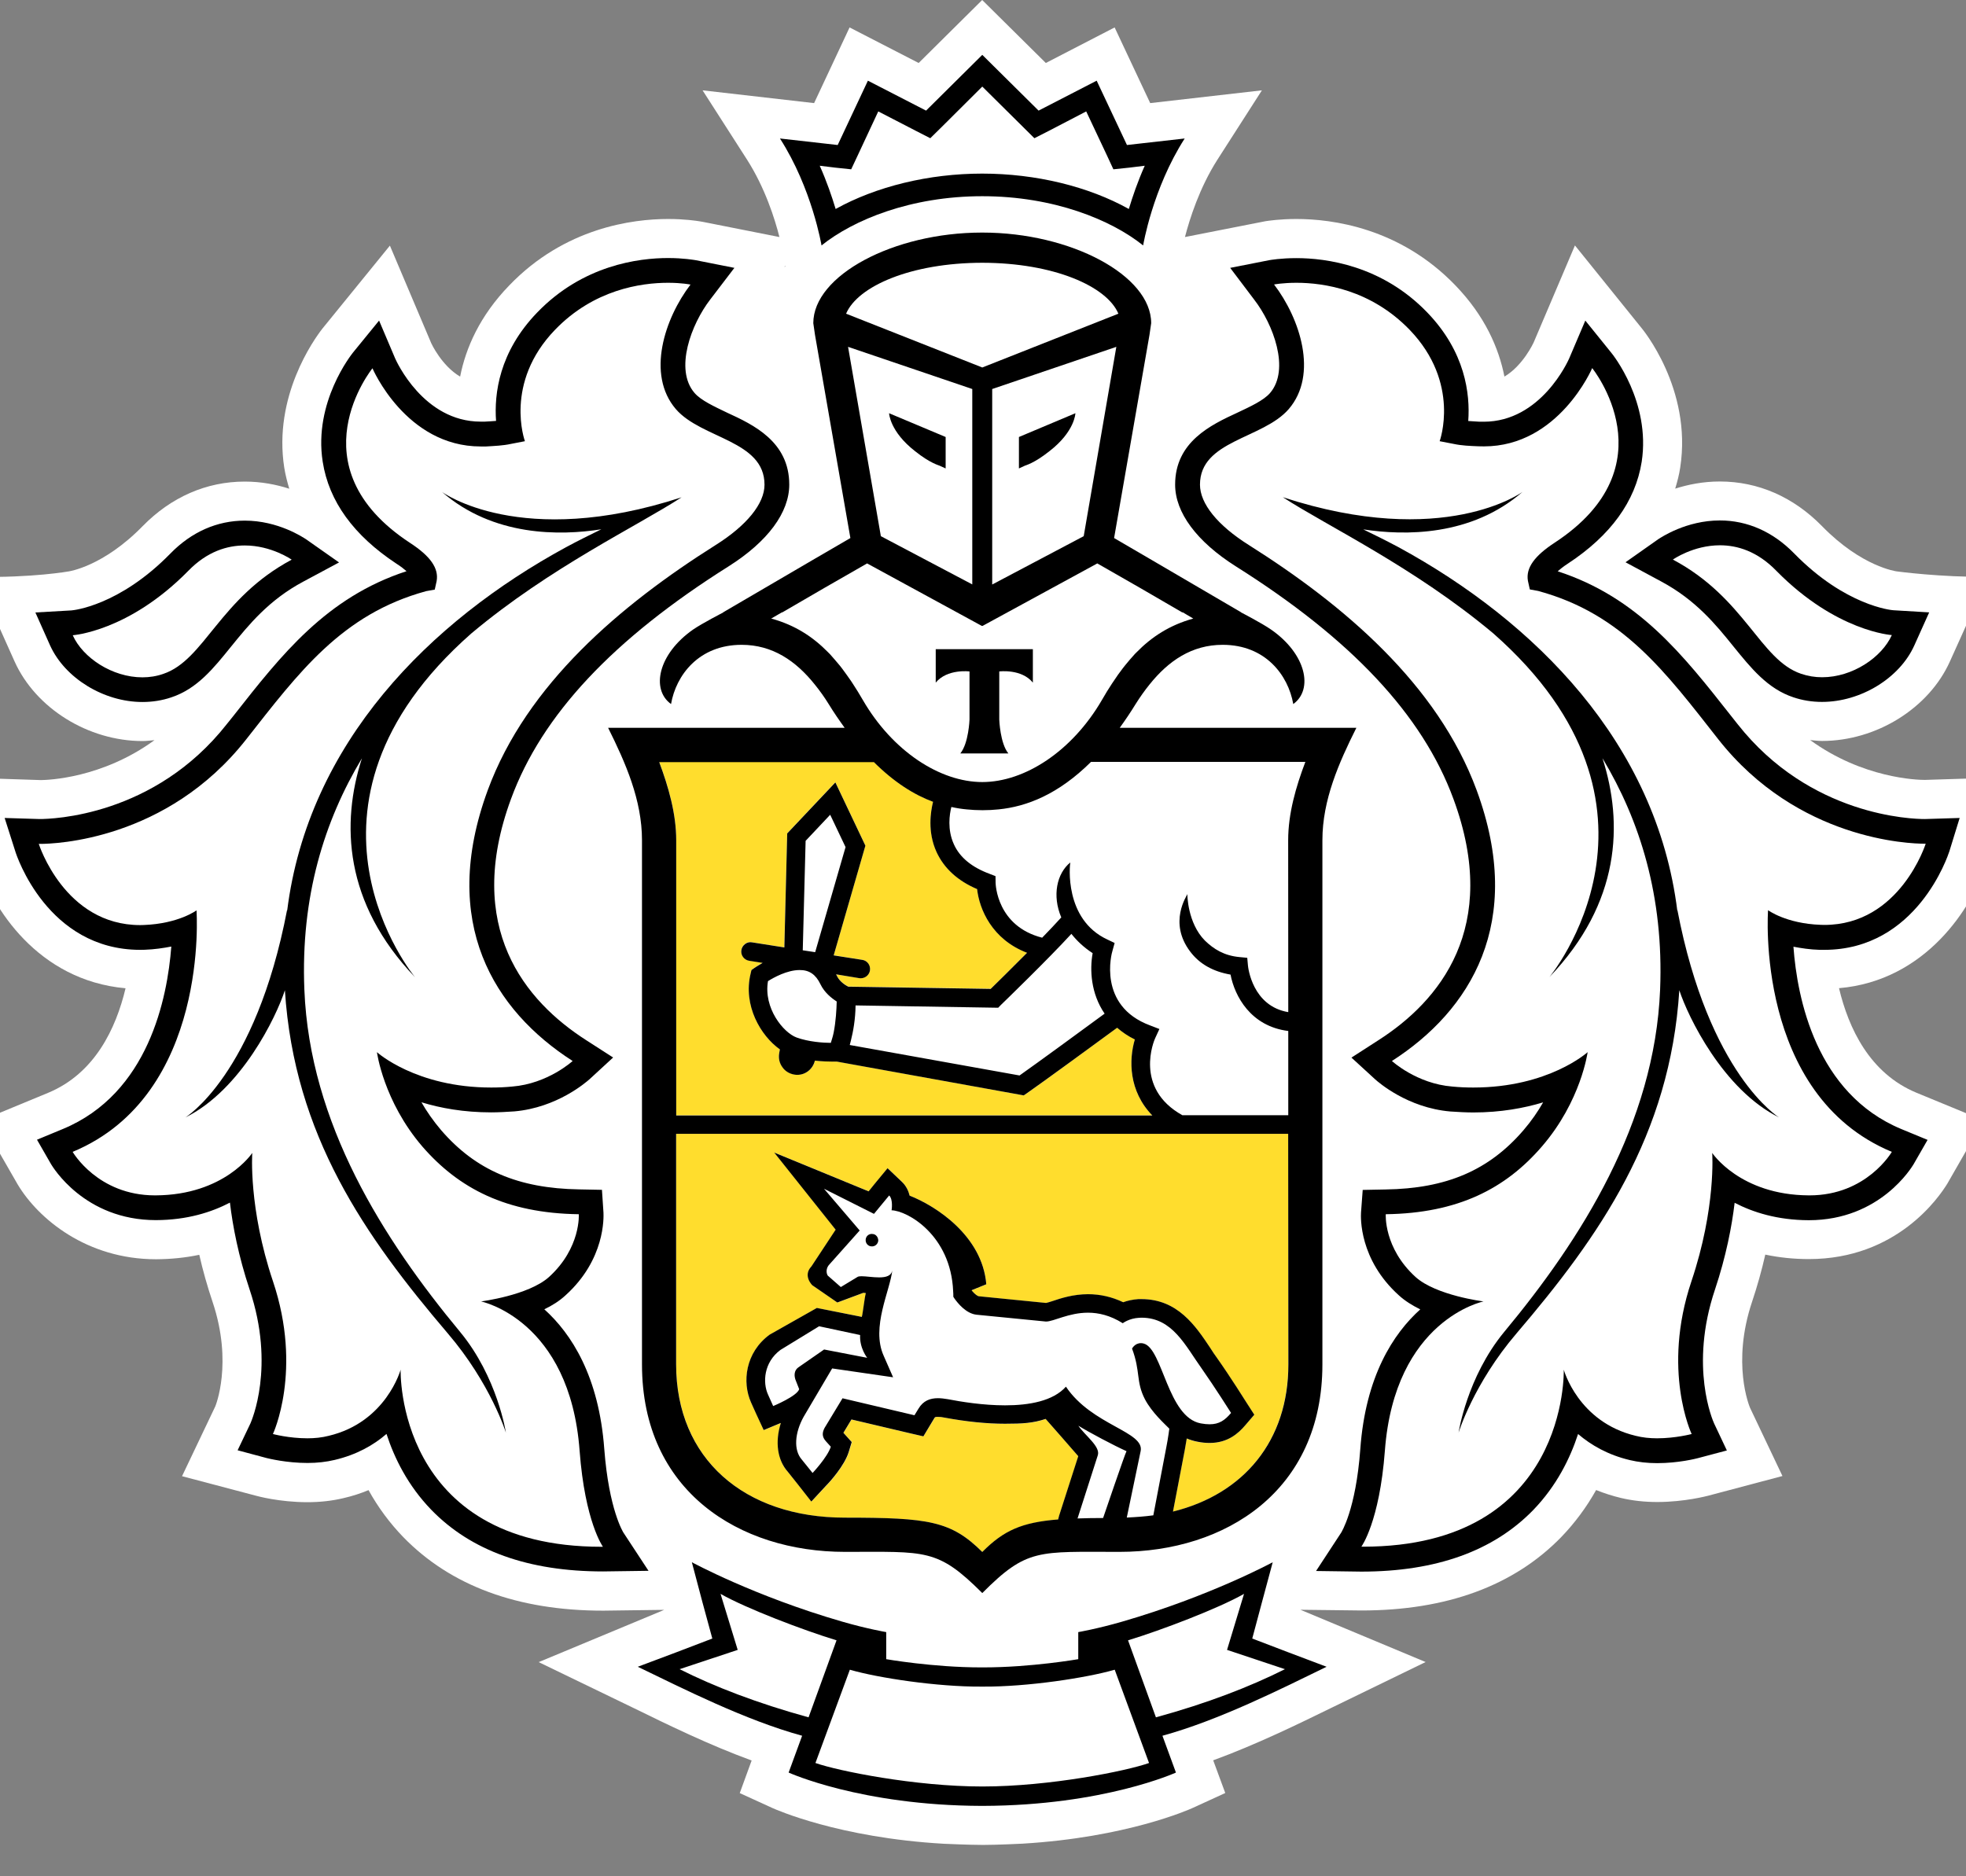 <svg width="22" height="21" viewBox="0 0 22 21" fill="none" xmlns="http://www.w3.org/2000/svg">
<rect x="0" y="0" width="22" height="21" fill="#808080" stroke="none"/>
<g id="d6400f9d-63bb-4076-b887-7aa967baf8a9 1">
<path id="Vector" d="M22.23 9.659L22.53 8.698L21.539 8.729C21.455 8.729 20.846 8.712 20.256 8.283C20.3 8.287 20.344 8.293 20.389 8.293C20.997 8.293 21.585 7.927 21.82 7.403L22.247 6.456C21.712 6.462 21.224 6.395 21.224 6.395C21.219 6.394 20.834 6.345 20.389 5.889C20.069 5.562 19.674 5.389 19.245 5.389C19.058 5.389 18.891 5.423 18.746 5.469C18.769 5.392 18.79 5.314 18.802 5.233C18.939 4.347 18.369 3.671 18.369 3.671L17.624 2.747L17.162 3.833C17.16 3.837 17.044 4.091 16.835 4.215C16.772 3.896 16.617 3.537 16.286 3.194C15.663 2.547 14.904 2.451 14.507 2.451C14.323 2.451 14.192 2.471 14.16 2.476L13.26 2.653C13.312 2.452 13.422 2.102 13.624 1.786L14.121 1.011L12.871 1.154L12.473 0.307L11.703 0.705L10.991 0L10.28 0.705L9.507 0.307L9.11 1.154L7.862 1.011L8.359 1.786C8.561 2.102 8.671 2.451 8.722 2.653L7.864 2.483L7.835 2.478C7.792 2.471 7.661 2.451 7.476 2.451C7.079 2.451 6.32 2.548 5.699 3.194C5.367 3.537 5.212 3.896 5.149 4.215C4.941 4.093 4.826 3.842 4.826 3.842L4.363 2.749L3.606 3.68C3.513 3.8 3.056 4.436 3.181 5.235C3.194 5.315 3.214 5.393 3.237 5.47C3.094 5.424 2.926 5.39 2.739 5.39C2.31 5.39 1.915 5.563 1.595 5.89C1.151 6.344 0.767 6.395 0.771 6.395C0.771 6.395 0.366 6.468 -0.261 6.456L0.163 7.403C0.399 7.928 0.988 8.294 1.595 8.294C1.64 8.294 1.684 8.288 1.729 8.284C1.14 8.713 0.532 8.73 0.458 8.731L-0.552 8.698L-0.246 9.658C-0.093 10.153 0.421 10.973 1.405 11.061C1.298 11.511 1.061 12.014 0.539 12.231L-0.213 12.542L0.198 13.257C0.429 13.643 0.972 14.094 1.746 14.094C1.913 14.093 2.075 14.077 2.23 14.044C2.27 14.22 2.32 14.397 2.379 14.572C2.609 15.258 2.411 15.738 2.408 15.743L2.037 16.522L2.866 16.741C2.876 16.744 3.126 16.813 3.44 16.813C3.582 16.813 3.718 16.798 3.846 16.767C3.942 16.745 4.035 16.715 4.124 16.678C4.231 16.871 4.361 17.047 4.513 17.204C5.044 17.75 5.796 18.027 6.749 18.027H6.753L7.433 18.018L6.028 18.603L7.095 19.119C7.482 19.309 7.943 19.533 8.411 19.704L8.278 20.069L8.646 20.237C8.678 20.251 9.386 20.569 10.562 20.636C10.562 20.636 10.846 20.649 11.002 20.649C11.158 20.649 11.439 20.635 11.439 20.635C12.607 20.566 13.309 20.252 13.342 20.237L13.711 20.068L13.576 19.702C14.058 19.526 14.534 19.293 14.906 19.111L15.953 18.602L14.552 18.017L15.235 18.025C16.189 18.025 16.942 17.748 17.472 17.202C17.623 17.045 17.753 16.87 17.861 16.677C17.95 16.713 18.044 16.743 18.14 16.766C18.267 16.796 18.403 16.811 18.545 16.811C18.854 16.811 19.107 16.742 19.113 16.741L19.946 16.52L19.583 15.756C19.575 15.736 19.376 15.258 19.606 14.57C19.665 14.394 19.714 14.218 19.754 14.042C19.91 14.075 20.073 14.092 20.242 14.092C21.227 14.092 21.699 13.398 21.791 13.248L22.197 12.54L21.445 12.23C20.922 12.013 20.686 11.509 20.579 11.06C21.55 10.977 22.072 10.157 22.23 9.659ZM8.788 2.984L8.778 2.986L8.786 2.975L8.788 2.984Z" fill="white"/>
<path id="Vector_2" d="M10.992 2.941C10.195 2.942 9.599 3.203 9.469 3.51L10.992 4.112L12.515 3.51C12.385 3.203 11.789 2.942 10.992 2.941Z" fill="white"/>
<path id="Vector_3" d="M11.007 18.877H11.005H10.992H10.978H10.977C10.494 18.88 9.83 18.781 9.51 18.688L9.125 19.731C9.379 19.822 10.239 19.995 10.992 19.995C11.745 19.995 12.605 19.821 12.858 19.731L12.474 18.688C12.153 18.782 11.49 18.88 11.007 18.877Z" fill="white"/>
<path id="Vector_4" d="M13.921 17.839C13.635 18.002 12.995 18.246 12.623 18.359L12.935 19.221C13.511 19.064 13.986 18.88 14.379 18.682L13.731 18.466L13.921 17.839Z" fill="white"/>
<path id="Vector_5" d="M8.063 17.839L8.255 18.466L7.605 18.682C7.997 18.88 8.475 19.064 9.048 19.221L9.361 18.359C8.99 18.246 8.35 18.001 8.063 17.839Z" fill="white"/>
<path id="Vector_6" d="M10.992 1.943C11.592 1.943 12.181 2.087 12.633 2.34C12.675 2.2 12.732 2.032 12.811 1.855L12.64 1.876L12.46 1.895L12.384 1.732L12.156 1.247L11.739 1.465L11.576 1.548L11.447 1.42L10.993 0.97L10.541 1.42L10.412 1.548L10.249 1.465L9.83 1.247L9.603 1.732L9.526 1.895L9.346 1.876L9.175 1.855C9.254 2.033 9.311 2.2 9.353 2.34C9.806 2.087 10.393 1.943 10.992 1.943Z" fill="white"/>
<path id="Vector_7" d="M20.154 7.541C20.232 7.568 20.311 7.58 20.39 7.58C20.729 7.58 21.057 7.36 21.17 7.109C21.17 7.109 20.548 7.07 19.878 6.39C19.665 6.169 19.44 6.104 19.246 6.104C18.946 6.104 18.721 6.263 18.721 6.263C19.529 6.693 19.694 7.385 20.154 7.541Z" fill="white"/>
<path id="Vector_8" d="M1.594 7.58C1.672 7.58 1.752 7.568 1.828 7.541C2.29 7.385 2.456 6.693 3.264 6.263C3.264 6.263 3.038 6.104 2.739 6.104C2.545 6.104 2.319 6.169 2.105 6.39C1.437 7.07 0.814 7.109 0.814 7.109C0.926 7.36 1.255 7.58 1.594 7.58Z" fill="white"/>
<path id="Vector_9" d="M20.373 10.353C20.387 10.354 20.399 10.354 20.414 10.354C21.261 10.354 21.549 9.445 21.549 9.445H21.532C21.377 9.445 20.117 9.408 19.227 8.274C18.64 7.529 18.16 6.873 17.211 6.616L17.118 6.599L17.097 6.504C17.072 6.359 17.171 6.223 17.396 6.076C18.705 5.217 17.817 4.122 17.817 4.122C17.817 4.122 17.443 4.998 16.606 4.998C16.586 4.998 16.565 4.997 16.544 4.997C16.449 4.992 16.357 4.989 16.265 4.969L16.11 4.939C16.11 4.939 16.349 4.289 15.774 3.692C15.34 3.242 14.813 3.166 14.508 3.166C14.354 3.166 14.257 3.185 14.257 3.185C14.546 3.564 14.755 4.192 14.421 4.58C14.132 4.913 13.428 4.929 13.428 5.425C13.428 5.636 13.624 5.881 13.976 6.102C15.036 6.77 16.087 7.657 16.524 8.845C17.071 10.328 16.455 11.311 15.576 11.875C15.576 11.875 15.851 12.129 16.251 12.161C16.332 12.169 16.412 12.172 16.486 12.172C17.33 12.172 17.766 11.776 17.766 11.776C17.766 11.776 17.694 12.324 17.255 12.832C16.85 13.302 16.318 13.578 15.507 13.59C15.507 13.59 15.481 13.967 15.84 14.293C16.07 14.499 16.601 14.566 16.601 14.566C16.601 14.566 15.607 14.768 15.497 16.238C15.438 17.035 15.235 17.312 15.235 17.312H15.253C17.559 17.312 17.5 15.33 17.5 15.33C17.5 15.33 17.66 15.917 18.304 16.07C18.381 16.09 18.464 16.098 18.544 16.098C18.751 16.098 18.931 16.05 18.931 16.05C18.931 16.05 18.594 15.338 18.928 14.342C19.205 13.517 19.16 12.904 19.16 12.904C19.16 12.904 19.471 13.375 20.241 13.379H20.249C20.891 13.379 21.17 12.892 21.17 12.892C19.633 12.253 19.785 10.189 19.785 10.189C19.785 10.189 19.984 10.338 20.373 10.353ZM19.911 12.508C19.285 12.199 18.89 11.379 18.794 11.084C18.691 12.71 17.898 13.838 16.971 14.925C16.49 15.488 16.323 16.035 16.323 16.035C16.323 16.035 16.415 15.415 16.831 14.91C17.696 13.869 18.517 12.575 18.578 11.078C18.621 10.033 18.352 9.185 17.933 8.487C18.167 9.215 18.134 10.105 17.339 10.937C17.339 10.937 18.922 9.036 16.709 7.089C15.823 6.347 14.854 5.89 14.355 5.566C16.158 6.155 17.038 5.506 17.038 5.506C16.462 6.006 15.717 5.997 15.255 5.925C15.38 5.987 15.51 6.051 15.651 6.126C17.171 6.953 18.537 8.313 18.77 10.198V10.183C19.124 12.033 19.911 12.508 19.911 12.508Z" fill="white"/>
<path id="Vector_10" d="M5.383 14.566C5.383 14.566 5.914 14.5 6.143 14.293C6.502 13.967 6.477 13.59 6.477 13.59C5.665 13.579 5.134 13.302 4.726 12.833C4.29 12.325 4.218 11.777 4.218 11.777C4.218 11.777 4.654 12.173 5.497 12.173C5.573 12.173 5.651 12.17 5.732 12.162C6.132 12.13 6.408 11.876 6.408 11.876C5.53 11.312 4.913 10.328 5.459 8.845C5.896 7.658 6.947 6.77 8.007 6.102C8.359 5.881 8.555 5.637 8.555 5.425C8.555 4.929 7.851 4.913 7.563 4.58C7.229 4.192 7.439 3.563 7.727 3.185C7.727 3.185 7.631 3.166 7.477 3.166C7.173 3.166 6.645 3.242 6.212 3.692C5.635 4.289 5.874 4.939 5.874 4.939L5.719 4.969C5.627 4.989 5.535 4.992 5.441 4.997C5.419 4.997 5.4 4.998 5.379 4.998C4.541 4.998 4.169 4.123 4.169 4.123C4.169 4.123 3.28 5.218 4.588 6.077C4.814 6.224 4.912 6.36 4.886 6.505L4.865 6.6L4.771 6.616C3.823 6.874 3.342 7.53 2.756 8.275C1.868 9.407 0.609 9.445 0.452 9.445H0.435C0.435 9.445 0.723 10.354 1.57 10.354C1.583 10.354 1.596 10.354 1.61 10.353C2 10.339 2.2 10.189 2.2 10.189C2.2 10.189 2.35 12.252 0.814 12.892C0.814 12.892 1.094 13.379 1.735 13.379H1.743C2.514 13.375 2.824 12.904 2.824 12.904C2.824 12.904 2.779 13.517 3.056 14.342C3.39 15.338 3.055 16.05 3.055 16.05C3.055 16.05 3.234 16.098 3.441 16.098C3.521 16.098 3.603 16.09 3.68 16.07C4.322 15.917 4.484 15.33 4.484 15.33C4.484 15.33 4.425 17.312 6.731 17.312H6.748C6.748 17.312 6.546 17.035 6.487 16.238C6.377 14.768 5.383 14.566 5.383 14.566ZM5.012 14.925C4.086 13.838 3.294 12.71 3.189 11.084C3.094 11.379 2.7 12.199 2.075 12.508C2.075 12.508 2.861 12.033 3.214 10.183V10.198C3.448 8.314 4.813 6.953 6.333 6.126C6.472 6.05 6.604 5.986 6.729 5.925C6.267 5.997 5.522 6.006 4.946 5.506C4.946 5.506 5.826 6.155 7.628 5.566C7.129 5.89 6.161 6.347 5.275 7.089C3.061 9.036 4.644 10.937 4.644 10.937C3.848 10.104 3.816 9.215 4.05 8.487C3.631 9.186 3.363 10.033 3.406 11.078C3.467 12.575 4.288 13.869 5.15 14.91C5.567 15.414 5.662 16.035 5.662 16.035C5.662 16.035 5.492 15.488 5.012 14.925Z" fill="white"/>
<path id="Vector_11" d="M9.287 7.322C9.325 7.363 9.362 7.407 9.397 7.451C9.406 7.461 9.413 7.471 9.422 7.483C9.455 7.527 9.489 7.574 9.521 7.621C9.527 7.631 9.534 7.642 9.542 7.653C9.581 7.712 9.617 7.773 9.653 7.835C9.986 8.41 10.519 8.753 10.991 8.754C11.464 8.753 11.995 8.41 12.329 7.835C12.367 7.771 12.404 7.709 12.443 7.651C12.448 7.642 12.455 7.634 12.46 7.626C12.493 7.576 12.527 7.528 12.563 7.481C12.571 7.471 12.578 7.462 12.585 7.454C12.622 7.408 12.66 7.363 12.699 7.321C12.706 7.314 12.711 7.308 12.717 7.303C12.886 7.129 13.088 6.997 13.353 6.923L13.235 6.855H13.228L12.76 6.583L12.279 6.307L10.994 7.007L10.991 7.005L10.988 7.007L9.703 6.307L9.223 6.582L8.754 6.854H8.749L8.629 6.922C8.894 6.996 9.096 7.127 9.266 7.3C9.274 7.307 9.279 7.315 9.287 7.322ZM10.471 7.266H11.015H11.558V7.639C11.431 7.483 11.182 7.515 11.182 7.515V8.054C11.182 8.054 11.191 8.318 11.284 8.433H11.015H10.746C10.84 8.319 10.848 8.054 10.848 8.054V7.515C10.848 7.515 10.601 7.483 10.471 7.639V7.266Z" fill="white"/>
<path id="Vector_12" d="M10.88 6.541V4.354L9.49 3.882L9.857 6.001L10.88 6.541ZM10.582 4.891V5.242L10.514 5.211C10.511 5.208 10.412 5.186 10.24 5.049C9.955 4.828 9.95 4.624 9.95 4.624L10.582 4.891Z" fill="white"/>
<path id="Vector_13" d="M12.127 6.001L12.493 3.882L11.103 4.354V6.541L12.127 6.001ZM11.402 4.891L12.034 4.625C12.034 4.625 12.029 4.829 11.743 5.05C11.571 5.187 11.472 5.209 11.469 5.212L11.401 5.243V4.891H11.402Z" fill="white"/>
<path id="Vector_14" d="M8.914 11.612C9.05 11.661 9.214 11.672 9.298 11.672C9.301 11.661 9.305 11.648 9.31 11.633C9.317 11.608 9.324 11.583 9.33 11.556C9.353 11.435 9.361 11.297 9.363 11.209C9.306 11.173 9.226 11.11 9.181 11.016C9.129 10.907 9.056 10.857 8.948 10.857C8.808 10.857 8.658 10.941 8.594 10.981C8.543 11.282 8.765 11.557 8.914 11.612Z" fill="white"/>
<path id="Vector_15" d="M11.989 10.451C11.731 10.732 11.226 11.222 11.201 11.247L11.171 11.278L9.574 11.253C9.573 11.411 9.547 11.546 9.522 11.645C9.518 11.661 9.514 11.678 9.509 11.696L11.409 12.037C11.607 11.899 12.151 11.501 12.361 11.345C12.208 11.121 12.193 10.854 12.227 10.666C12.127 10.602 12.05 10.529 11.989 10.451Z" fill="white"/>
<path id="Vector_16" d="M12.206 8.528C11.838 8.894 11.485 9.029 11.169 9.06C11.112 9.066 11.055 9.069 10.996 9.069H10.992H10.988C10.929 9.069 10.871 9.066 10.814 9.06C10.758 9.055 10.7 9.046 10.643 9.033C10.622 9.115 10.596 9.287 10.67 9.45C10.737 9.598 10.872 9.708 11.07 9.78L11.137 9.806L11.137 9.878C11.137 9.9 11.153 10.365 11.66 10.494C11.743 10.408 11.818 10.331 11.873 10.267C11.77 10.023 11.824 9.774 11.974 9.652C11.967 9.678 11.902 10.289 12.39 10.515L12.471 10.554L12.446 10.639C12.439 10.665 12.275 11.256 12.867 11.476L12.972 11.515L12.925 11.617C12.914 11.64 12.682 12.176 13.229 12.48H14.414V11.538C13.993 11.486 13.814 11.147 13.768 10.906C13.572 10.873 13.42 10.788 13.317 10.649C13.068 10.322 13.282 10.022 13.285 10.005C13.284 10.008 13.285 10.328 13.482 10.525C13.579 10.62 13.695 10.694 13.87 10.71L13.957 10.718L13.964 10.806C13.966 10.825 14.014 11.258 14.415 11.326L14.414 9.401C14.414 9.102 14.502 8.802 14.606 8.525H12.206V8.528Z" fill="white"/>
<path id="Vector_17" d="M9.015 9.41L8.983 10.636L9.122 10.657L9.463 9.481L9.29 9.119L9.015 9.41Z" fill="white"/>
<path id="Vector_18" d="M12.766 15.034C12.777 15.034 12.789 15.036 12.8 15.039C13.011 15.099 13.065 15.864 13.436 15.932C13.472 15.94 13.506 15.942 13.536 15.942C13.643 15.942 13.706 15.896 13.775 15.815C13.775 15.815 13.589 15.52 13.449 15.322C13.263 15.063 13.119 14.749 12.774 14.749C12.766 14.749 12.756 14.749 12.747 14.75C12.633 14.756 12.563 14.811 12.563 14.811C12.423 14.723 12.293 14.693 12.175 14.693C11.958 14.693 11.79 14.792 11.706 14.792H11.702L10.93 14.716C10.809 14.705 10.714 14.583 10.68 14.535C10.671 14.522 10.667 14.514 10.667 14.514C10.667 14.494 10.667 14.472 10.665 14.453C10.639 13.821 10.151 13.55 9.977 13.546C9.977 13.546 9.998 13.426 9.95 13.38L9.78 13.586L9.222 13.305L9.62 13.772L9.282 14.151C9.24 14.194 9.245 14.253 9.262 14.277L9.408 14.406L9.593 14.294C9.602 14.287 9.619 14.285 9.639 14.285C9.69 14.285 9.767 14.298 9.836 14.298C9.912 14.298 9.977 14.282 9.985 14.211C9.962 14.445 9.745 14.853 9.887 15.173L9.993 15.414L9.311 15.315L8.991 15.856C8.893 16.036 8.877 16.23 8.972 16.336L9.091 16.486C9.091 16.486 9.259 16.307 9.297 16.191L9.242 16.131C9.197 16.081 9.199 16.036 9.227 15.981L9.427 15.648L10.233 15.839L10.275 15.766C10.329 15.675 10.408 15.648 10.494 15.648C10.53 15.648 10.566 15.652 10.604 15.658C10.753 15.687 10.999 15.727 11.246 15.727C11.516 15.727 11.784 15.679 11.926 15.519C12.218 15.952 12.809 16.021 12.763 16.241L12.607 16.983C12.71 16.979 12.809 16.972 12.903 16.959L13.051 16.186C13.068 16.102 13.083 15.989 13.083 15.989C13.026 15.931 12.888 15.808 12.81 15.66C12.706 15.459 12.763 15.354 12.665 15.093C12.669 15.095 12.698 15.034 12.766 15.034ZM9.753 13.95C9.713 13.949 9.684 13.915 9.686 13.875C9.69 13.837 9.722 13.807 9.76 13.81C9.8 13.812 9.829 13.847 9.827 13.885C9.823 13.923 9.791 13.952 9.753 13.95Z" fill="white"/>
<path id="Vector_19" d="M8.653 15.736C8.653 15.736 8.92 15.627 8.944 15.548L8.909 15.459C8.883 15.401 8.887 15.338 8.935 15.303L9.224 15.103L9.705 15.196C9.705 15.196 9.618 15.087 9.627 14.941L9.168 14.843L8.734 15.108C8.548 15.247 8.535 15.474 8.596 15.609L8.653 15.736Z" fill="white"/>
<path id="Vector_20" d="M12.058 16.994C12.145 16.991 12.24 16.989 12.344 16.989C12.344 16.989 12.592 16.263 12.606 16.24C12.467 16.178 12.178 16.025 12.067 15.955C12.14 16.065 12.319 16.191 12.284 16.288L12.058 16.994Z" fill="white"/>
<path id="Vector_21" d="M14.417 12.69H7.567V15.271C7.567 16.326 8.33 16.987 9.455 16.987C10.395 16.987 10.643 17.023 10.993 17.371C11.234 17.131 11.433 17.041 11.842 17.007L11.852 16.967L12.068 16.299C12.056 16.284 11.703 15.882 11.703 15.882C11.563 15.929 11.445 15.936 11.248 15.936C11.045 15.936 10.816 15.913 10.568 15.866C10.543 15.86 10.52 15.858 10.496 15.858C10.466 15.858 10.463 15.861 10.456 15.876L10.412 15.947L10.334 16.076L10.186 16.043L9.529 15.888L9.439 16.037L9.453 16.052L9.534 16.14L9.498 16.256C9.45 16.406 9.293 16.582 9.245 16.63L9.081 16.806L8.932 16.617L8.819 16.476C8.701 16.344 8.673 16.14 8.74 15.928C8.738 15.93 8.736 15.93 8.733 15.93L8.547 16.007L8.464 15.826L8.405 15.697C8.304 15.47 8.341 15.139 8.613 14.939L9.142 14.64L9.646 14.739C9.658 14.691 9.676 14.518 9.691 14.474C9.681 14.473 9.672 14.47 9.662 14.47L9.372 14.579L9.092 14.385C9.092 14.385 8.983 14.279 9.082 14.174L9.353 13.763L8.667 12.9L9.722 13.334L9.792 13.247L9.934 13.076L10.096 13.23C10.141 13.274 10.167 13.329 10.18 13.383C10.471 13.496 10.992 13.831 11.038 14.375L10.874 14.441V14.445C10.912 14.489 10.943 14.508 10.952 14.509L11.705 14.584C11.724 14.58 11.748 14.572 11.775 14.564C11.868 14.532 12.009 14.486 12.176 14.486C12.311 14.486 12.443 14.517 12.569 14.576C12.615 14.559 12.672 14.546 12.738 14.541L12.774 14.54C13.177 14.54 13.378 14.842 13.538 15.083C13.565 15.124 13.592 15.164 13.619 15.203C13.76 15.402 13.944 15.693 13.952 15.706L14.035 15.835L13.933 15.954C13.854 16.044 13.737 16.151 13.535 16.151C13.493 16.151 13.448 16.146 13.398 16.137C13.355 16.129 13.316 16.116 13.278 16.101C13.272 16.14 13.264 16.188 13.257 16.229L13.125 16.919C13.915 16.724 14.416 16.127 14.416 15.272L14.417 12.69Z" fill="#FFDD2D"/>
<path id="Vector_22" d="M7.567 12.483H12.894C12.628 12.208 12.632 11.859 12.7 11.633C12.622 11.596 12.558 11.551 12.501 11.502C12.293 11.656 11.658 12.12 11.492 12.236L11.457 12.26L9.366 11.881H9.324C9.274 11.881 9.2 11.879 9.12 11.87C9.097 11.964 9.016 12.029 8.923 12.029C8.913 12.029 8.901 12.028 8.889 12.025C8.835 12.016 8.787 11.988 8.756 11.942C8.723 11.898 8.71 11.844 8.719 11.789L8.727 11.743C8.511 11.591 8.313 11.251 8.401 10.893L8.409 10.855L8.439 10.834C8.444 10.83 8.48 10.806 8.534 10.775L8.382 10.751C8.325 10.741 8.287 10.688 8.295 10.632C8.305 10.575 8.358 10.534 8.414 10.546L8.776 10.603L8.809 9.326L9.348 8.755L9.684 9.464L9.329 10.692L9.648 10.742C9.704 10.751 9.743 10.803 9.735 10.861C9.726 10.912 9.683 10.948 9.632 10.948C9.627 10.948 9.621 10.948 9.616 10.947L9.356 10.905C9.359 10.912 9.364 10.917 9.368 10.925C9.395 10.982 9.457 11.024 9.493 11.041L11.087 11.066C11.154 11.001 11.322 10.836 11.494 10.662C11.102 10.514 10.959 10.175 10.935 9.95C10.716 9.856 10.565 9.716 10.481 9.534C10.379 9.308 10.415 9.082 10.442 8.972C10.229 8.895 10.006 8.753 9.778 8.526H7.377C7.48 8.803 7.567 9.103 7.567 9.401V12.483Z" fill="#FFDD2D"/>
<path id="Vector_23" d="M9.761 13.811C9.722 13.807 9.689 13.837 9.687 13.875C9.684 13.915 9.714 13.949 9.753 13.95C9.791 13.953 9.825 13.924 9.828 13.885C9.828 13.847 9.801 13.811 9.761 13.811Z" fill="black"/>
<path id="Vector_24" d="M14.408 18.49L14.013 18.339L14.122 17.931L14.242 17.485C14.242 17.485 13.542 17.865 12.557 18.15C12.277 18.231 12.066 18.267 12.066 18.267V18.57C12.066 18.57 11.539 18.662 11.006 18.662H11H10.993H10.982H10.976C10.443 18.662 9.917 18.57 9.917 18.57V18.267C9.917 18.267 9.704 18.231 9.425 18.15C8.44 17.865 7.742 17.485 7.742 17.485L7.86 17.931L7.971 18.339L7.576 18.49L7.137 18.655C7.641 18.898 8.337 19.252 8.976 19.427L8.825 19.839C8.825 19.839 9.634 20.208 10.982 20.212V20.212H10.986H10.993H10.998H11.001V20.212C12.351 20.208 13.159 19.839 13.159 19.839L13.008 19.427C13.646 19.252 14.345 18.898 14.845 18.655L14.408 18.49ZM7.605 18.682L8.255 18.466L8.063 17.839C8.349 18.002 8.99 18.246 9.361 18.359L9.048 19.221C8.475 19.063 7.997 18.879 7.605 18.682ZM10.993 19.995C10.239 19.995 9.378 19.821 9.125 19.732L9.51 18.688C9.829 18.781 10.494 18.88 10.977 18.877H10.978H10.993H11.006H11.007C11.49 18.88 12.153 18.781 12.474 18.688L12.858 19.732C12.605 19.822 11.745 19.995 10.993 19.995ZM12.935 19.221L12.623 18.359C12.995 18.246 13.635 18.002 13.921 17.839L13.731 18.466L14.379 18.682C13.986 18.879 13.511 19.063 12.935 19.221Z" fill="black"/>
<path id="Vector_25" d="M10.992 2.196C11.794 2.196 12.437 2.462 12.792 2.747C12.792 2.747 12.897 2.111 13.257 1.55L12.611 1.623L12.272 0.903L11.622 1.238L10.992 0.614L10.363 1.238L9.712 0.903L9.374 1.623L8.728 1.55C9.088 2.111 9.193 2.747 9.193 2.747C9.549 2.462 10.189 2.196 10.992 2.196ZM9.345 1.876L9.525 1.895L9.602 1.731L9.828 1.247L10.248 1.464L10.41 1.547L10.54 1.419L10.992 0.969L11.446 1.419L11.575 1.547L11.738 1.464L12.155 1.247L12.383 1.731L12.459 1.895L12.639 1.876L12.81 1.855C12.731 2.032 12.674 2.2 12.632 2.339C12.18 2.087 11.591 1.943 10.991 1.943C10.393 1.943 9.805 2.087 9.351 2.339C9.309 2.2 9.252 2.032 9.173 1.855L9.345 1.876Z" fill="black"/>
<path id="Vector_26" d="M20.413 10.631C21.452 10.631 21.799 9.573 21.814 9.528L21.929 9.155L21.54 9.167H21.538C21.401 9.167 20.255 9.137 19.442 8.102L19.366 8.006C18.834 7.33 18.331 6.687 17.431 6.394C17.457 6.371 17.494 6.341 17.545 6.308C18.023 5.994 18.301 5.611 18.371 5.168C18.473 4.5 18.048 3.968 18.029 3.946L17.74 3.588L17.559 4.013C17.547 4.04 17.243 4.72 16.604 4.72H16.557C16.513 4.717 16.471 4.715 16.43 4.712C16.452 4.408 16.397 3.939 15.972 3.498C15.462 2.968 14.835 2.889 14.507 2.889C14.332 2.889 14.215 2.91 14.203 2.912L13.766 2.998L14.035 3.354C14.247 3.628 14.439 4.134 14.212 4.399C14.139 4.483 13.99 4.551 13.846 4.619C13.552 4.755 13.15 4.944 13.15 5.424C13.15 5.736 13.391 6.061 13.828 6.338C15.122 7.153 15.919 8.003 16.264 8.941C16.797 10.385 16.102 11.208 15.427 11.641L15.123 11.837L15.389 12.081C15.424 12.112 15.748 12.398 16.228 12.44C16.318 12.446 16.406 12.451 16.487 12.451C16.794 12.451 17.056 12.402 17.268 12.338C17.209 12.441 17.138 12.545 17.047 12.651C16.661 13.099 16.186 13.303 15.503 13.313L15.249 13.318L15.23 13.573C15.227 13.624 15.208 14.097 15.655 14.499C15.723 14.561 15.806 14.612 15.893 14.655C15.59 14.928 15.281 15.404 15.222 16.219C15.172 16.9 15.009 17.151 15.008 17.154L14.727 17.583L15.234 17.59C16.072 17.59 16.713 17.358 17.158 16.9C17.42 16.628 17.57 16.322 17.659 16.05C17.805 16.175 17.994 16.284 18.239 16.342C18.332 16.364 18.434 16.376 18.544 16.376C18.78 16.376 18.978 16.326 19 16.32L19.324 16.234L19.181 15.931C19.17 15.907 18.9 15.3 19.191 14.433C19.316 14.059 19.38 13.723 19.411 13.462C19.615 13.568 19.888 13.656 20.241 13.657C21.042 13.657 21.396 13.058 21.412 13.033L21.57 12.758L21.277 12.637C20.322 12.24 20.111 11.173 20.069 10.596C20.155 10.612 20.253 10.628 20.365 10.631H20.413ZM21.17 12.892C21.17 12.892 20.89 13.379 20.249 13.379H20.241C19.471 13.375 19.16 12.904 19.16 12.904C19.16 12.904 19.205 13.516 18.927 14.342C18.593 15.338 18.93 16.05 18.93 16.05C18.93 16.05 18.75 16.098 18.543 16.098C18.463 16.098 18.38 16.09 18.303 16.07C17.659 15.916 17.499 15.33 17.499 15.33C17.499 15.33 17.558 17.311 15.252 17.311H15.234C15.234 17.311 15.437 17.035 15.497 16.238C15.607 14.768 16.601 14.566 16.601 14.566C16.601 14.566 16.071 14.5 15.841 14.293C15.482 13.967 15.507 13.59 15.507 13.59C16.318 13.579 16.849 13.302 17.254 12.832C17.693 12.324 17.766 11.776 17.766 11.776C17.766 11.776 17.33 12.172 16.486 12.172C16.412 12.172 16.332 12.169 16.251 12.161C15.852 12.129 15.576 11.875 15.576 11.875C16.454 11.311 17.07 10.327 16.524 8.844C16.086 7.657 15.034 6.769 13.976 6.101C13.624 5.88 13.428 5.636 13.428 5.424C13.428 4.928 14.132 4.913 14.421 4.579C14.755 4.191 14.546 3.562 14.257 3.184C14.257 3.184 14.354 3.165 14.508 3.165C14.813 3.165 15.34 3.242 15.774 3.691C16.349 4.288 16.11 4.938 16.11 4.938L16.265 4.968C16.357 4.988 16.449 4.991 16.544 4.995C16.565 4.995 16.585 4.996 16.606 4.996C17.443 4.996 17.817 4.12 17.817 4.12C17.817 4.12 18.706 5.216 17.397 6.074C17.172 6.221 17.072 6.357 17.098 6.502L17.119 6.597L17.212 6.614C18.161 6.871 18.641 7.527 19.227 8.273C20.118 9.406 21.378 9.443 21.533 9.443H21.549C21.549 9.443 21.262 10.352 20.415 10.352C20.401 10.352 20.389 10.352 20.374 10.351C19.985 10.337 19.785 10.187 19.785 10.187C19.785 10.187 19.632 12.252 21.17 12.892Z" fill="black"/>
<path id="Vector_27" d="M18.589 6.508C18.976 6.715 19.202 6.992 19.399 7.237C19.594 7.477 19.779 7.708 20.067 7.804C20.17 7.839 20.278 7.856 20.389 7.856C20.822 7.856 21.258 7.59 21.422 7.223L21.588 6.854L21.187 6.83C21.168 6.829 20.651 6.782 20.076 6.193C19.84 5.952 19.554 5.825 19.246 5.825C18.869 5.825 18.59 6.014 18.559 6.033L18.19 6.293L18.589 6.508ZM19.247 6.103C19.44 6.103 19.665 6.169 19.879 6.39C20.548 7.07 21.17 7.108 21.17 7.108C21.057 7.359 20.729 7.58 20.39 7.58C20.311 7.58 20.233 7.568 20.154 7.541C19.694 7.385 19.529 6.693 18.72 6.263C18.72 6.263 18.946 6.103 19.247 6.103Z" fill="black"/>
<path id="Vector_28" d="M18.77 10.183V10.197C18.537 8.313 17.171 6.953 15.651 6.125C15.51 6.05 15.381 5.986 15.255 5.925C15.717 5.996 16.463 6.005 17.038 5.505C17.038 5.505 16.158 6.154 14.355 5.565C14.854 5.889 15.824 6.347 16.709 7.088C18.922 9.036 17.338 10.936 17.338 10.936C18.134 10.105 18.166 9.214 17.932 8.486C18.351 9.184 18.619 10.032 18.577 11.077C18.516 12.574 17.695 13.869 16.831 14.909C16.415 15.414 16.322 16.034 16.322 16.034C16.322 16.034 16.489 15.487 16.97 14.924C17.897 13.838 18.689 12.709 18.792 11.083C18.888 11.378 19.283 12.198 19.909 12.507C19.91 12.508 19.124 12.033 18.77 10.183Z" fill="black"/>
<path id="Vector_29" d="M6.976 17.153C6.975 17.151 6.814 16.899 6.762 16.218C6.702 15.403 6.394 14.927 6.091 14.654C6.179 14.612 6.26 14.561 6.328 14.498C6.774 14.096 6.755 13.623 6.753 13.572L6.736 13.317L6.48 13.312C5.799 13.301 5.323 13.097 4.937 12.65C4.847 12.544 4.775 12.44 4.716 12.337C4.928 12.402 5.188 12.45 5.497 12.45C5.579 12.45 5.665 12.445 5.756 12.439C6.235 12.397 6.559 12.112 6.596 12.08L6.861 11.836L6.558 11.641C5.88 11.206 5.187 10.383 5.719 8.94C6.064 8.002 6.861 7.152 8.156 6.337C8.593 6.06 8.832 5.735 8.832 5.424C8.832 4.943 8.431 4.754 8.137 4.619C7.994 4.55 7.844 4.482 7.772 4.398C7.544 4.134 7.736 3.627 7.947 3.353L8.218 2.998L7.779 2.911C7.767 2.91 7.652 2.888 7.476 2.888C7.147 2.888 6.522 2.967 6.011 3.498C5.585 3.939 5.529 4.408 5.551 4.711C5.509 4.715 5.468 4.716 5.425 4.719H5.378C4.738 4.719 4.434 4.039 4.422 4.012L4.242 3.588L3.95 3.946C3.934 3.967 3.507 4.5 3.611 5.167C3.68 5.611 3.958 5.993 4.435 6.308C4.487 6.341 4.523 6.37 4.549 6.393C3.65 6.687 3.148 7.33 2.617 8.006L2.54 8.102C1.728 9.137 0.58 9.167 0.443 9.167L0.052 9.155L0.171 9.528C0.184 9.573 0.531 10.631 1.57 10.631L1.62 10.63C1.73 10.626 1.829 10.611 1.917 10.594C1.873 11.171 1.662 12.237 0.706 12.635L0.414 12.756L0.572 13.031C0.588 13.056 0.942 13.656 1.745 13.656C2.095 13.655 2.368 13.567 2.573 13.46C2.604 13.722 2.668 14.057 2.793 14.432C3.084 15.298 2.813 15.905 2.803 15.93L2.659 16.232L2.984 16.319C3.005 16.324 3.205 16.374 3.441 16.374C3.551 16.374 3.653 16.362 3.745 16.34C3.991 16.282 4.181 16.174 4.325 16.049C4.413 16.32 4.564 16.627 4.826 16.898C5.271 17.357 5.912 17.588 6.749 17.588L7.257 17.581L6.976 17.153ZM6.73 17.312C4.424 17.312 4.483 15.33 4.483 15.33C4.483 15.33 4.322 15.917 3.679 16.07C3.602 16.09 3.52 16.098 3.44 16.098C3.232 16.098 3.054 16.05 3.054 16.05C3.054 16.05 3.389 15.338 3.055 14.342C2.778 13.517 2.823 12.904 2.823 12.904C2.823 12.904 2.513 13.375 1.742 13.379H1.734C1.093 13.379 0.813 12.892 0.813 12.892C2.35 12.253 2.199 10.189 2.199 10.189C2.199 10.189 2 10.338 1.609 10.353C1.595 10.354 1.582 10.354 1.569 10.354C0.721 10.354 0.434 9.445 0.434 9.445H0.451C0.608 9.445 1.866 9.408 2.756 8.274C3.342 7.529 3.823 6.874 4.77 6.616L4.865 6.599L4.886 6.504C4.912 6.359 4.814 6.223 4.588 6.076C3.279 5.217 4.168 4.122 4.168 4.122C4.168 4.122 4.541 4.997 5.379 4.997C5.4 4.997 5.419 4.997 5.44 4.997C5.535 4.991 5.628 4.988 5.719 4.968L5.874 4.938C5.874 4.938 5.635 4.288 6.211 3.691C6.645 3.241 7.172 3.165 7.476 3.165C7.631 3.165 7.727 3.185 7.727 3.185C7.438 3.563 7.23 4.191 7.563 4.579C7.851 4.912 8.555 4.928 8.555 5.425C8.555 5.635 8.359 5.88 8.007 6.101C6.947 6.77 5.895 7.657 5.458 8.844C4.913 10.327 5.528 11.31 6.408 11.875C6.408 11.875 6.132 12.129 5.732 12.161C5.651 12.169 5.573 12.172 5.497 12.172C4.654 12.172 4.218 11.776 4.218 11.776C4.218 11.776 4.29 12.324 4.726 12.832C5.134 13.302 5.665 13.579 6.477 13.59C6.477 13.59 6.502 13.967 6.143 14.293C5.913 14.499 5.383 14.566 5.383 14.566C5.383 14.566 6.377 14.768 6.486 16.238C6.546 17.035 6.747 17.312 6.747 17.312H6.73Z" fill="black"/>
<path id="Vector_30" d="M1.594 7.857C1.705 7.857 1.814 7.84 1.917 7.805C2.207 7.709 2.391 7.478 2.585 7.238C2.784 6.993 3.007 6.716 3.395 6.509L3.794 6.295L3.424 6.035C3.392 6.015 3.114 5.827 2.739 5.827C2.43 5.827 2.143 5.953 1.907 6.195C1.332 6.783 0.817 6.831 0.798 6.832L0.396 6.855L0.561 7.225C0.727 7.59 1.161 7.857 1.594 7.857ZM2.105 6.391C2.319 6.17 2.545 6.105 2.739 6.105C3.038 6.105 3.264 6.264 3.264 6.264C2.456 6.695 2.29 7.386 1.828 7.542C1.752 7.569 1.672 7.581 1.594 7.581C1.255 7.581 0.926 7.361 0.814 7.11C0.814 7.109 1.436 7.071 2.105 6.391Z" fill="black"/>
<path id="Vector_31" d="M3.406 11.078C3.363 10.033 3.631 9.185 4.05 8.487C3.816 9.214 3.848 10.105 4.644 10.937C4.644 10.937 3.061 9.036 5.275 7.089C6.16 6.347 7.129 5.89 7.627 5.566C5.825 6.155 4.946 5.506 4.946 5.506C5.521 6.006 6.266 5.997 6.729 5.924C6.603 5.986 6.472 6.05 6.333 6.125C4.812 6.953 3.447 8.313 3.213 10.197V10.182C2.859 12.032 2.074 12.507 2.074 12.507C2.699 12.198 3.093 11.379 3.188 11.083C3.293 12.709 4.085 13.837 5.011 14.924C5.492 15.487 5.661 16.034 5.661 16.034C5.661 16.034 5.567 15.414 5.15 14.909C4.288 13.87 3.466 12.575 3.406 11.078Z" fill="black"/>
<path id="Vector_32" d="M10.471 7.266V7.64C10.6 7.483 10.849 7.515 10.849 7.515V8.054C10.849 8.054 10.84 8.318 10.746 8.433H11.015H11.284C11.191 8.319 11.182 8.054 11.182 8.054V7.515C11.182 7.515 11.431 7.483 11.558 7.64V7.266H11.015H10.471Z" fill="black"/>
<path id="Vector_33" d="M10.24 5.05C10.411 5.187 10.511 5.209 10.514 5.212L10.582 5.243V4.891L9.949 4.625C9.949 4.625 9.956 4.829 10.24 5.05Z" fill="black"/>
<path id="Vector_34" d="M11.743 5.05C12.029 4.829 12.034 4.625 12.034 4.625L11.402 4.891V5.243L11.469 5.212C11.473 5.209 11.571 5.187 11.743 5.05Z" fill="black"/>
<path id="Vector_35" d="M12.882 3.617C12.882 3.083 11.984 2.603 10.994 2.603H10.993H10.991H10.988C9.998 2.603 9.101 3.083 9.101 3.617L9.12 3.748L9.516 6.022L9.119 6.253L8.091 6.854H8.095C8.095 6.854 7.863 6.973 7.756 7.046C7.365 7.319 7.282 7.716 7.509 7.88C7.565 7.556 7.821 7.217 8.299 7.217C8.644 7.217 8.906 7.396 9.119 7.663C9.173 7.73 9.225 7.802 9.273 7.88C9.333 7.978 9.392 8.063 9.452 8.146H6.805C7 8.538 7.184 8.953 7.184 9.404V15.271C7.184 16.691 8.275 17.369 9.455 17.369C10.366 17.369 10.489 17.328 10.992 17.83C11.493 17.327 11.616 17.369 12.528 17.369C13.709 17.369 14.798 16.691 14.798 15.271V9.404C14.798 8.953 14.982 8.538 15.178 8.146H12.53C12.589 8.064 12.648 7.978 12.708 7.88C12.757 7.802 12.808 7.73 12.862 7.663C13.076 7.395 13.338 7.217 13.682 7.217C14.16 7.217 14.415 7.556 14.472 7.88C14.699 7.716 14.617 7.319 14.223 7.046C14.118 6.973 13.887 6.854 13.887 6.854H13.89L12.863 6.253L12.467 6.022L12.863 3.748L12.882 3.617ZM9.49 3.882L10.88 4.354V6.541L9.857 6.001L9.49 3.882ZM9.777 8.528C10.005 8.755 10.229 8.896 10.441 8.974C10.414 9.084 10.377 9.31 10.48 9.536C10.564 9.718 10.716 9.858 10.934 9.951C10.959 10.176 11.1 10.514 11.493 10.664C11.321 10.838 11.154 11.001 11.086 11.068L9.492 11.043C9.456 11.025 9.395 10.984 9.367 10.926C9.364 10.918 9.359 10.914 9.356 10.905L9.616 10.948C9.622 10.949 9.627 10.949 9.632 10.949C9.682 10.949 9.726 10.914 9.735 10.862C9.744 10.804 9.705 10.751 9.649 10.743L9.329 10.693L9.684 9.465L9.348 8.757L8.809 9.328L8.777 10.604L8.415 10.547C8.359 10.536 8.305 10.578 8.296 10.634C8.287 10.69 8.325 10.743 8.382 10.753L8.534 10.777C8.48 10.808 8.444 10.832 8.44 10.835L8.409 10.857L8.4 10.895C8.312 11.253 8.512 11.593 8.727 11.745L8.719 11.79C8.71 11.845 8.722 11.899 8.755 11.944C8.786 11.99 8.835 12.018 8.888 12.027C8.899 12.029 8.911 12.03 8.922 12.03C9.015 12.03 9.096 11.965 9.119 11.871C9.2 11.88 9.273 11.882 9.323 11.882H9.366L11.456 12.26L11.491 12.236C11.658 12.12 12.293 11.656 12.501 11.503C12.558 11.552 12.622 11.597 12.699 11.634C12.632 11.861 12.628 12.21 12.895 12.485H7.567V9.405C7.567 9.106 7.48 8.806 7.377 8.53H9.777V8.528ZM12.361 11.345C12.149 11.501 11.605 11.899 11.409 12.037L9.509 11.696C9.513 11.678 9.518 11.662 9.522 11.645C9.547 11.546 9.572 11.411 9.574 11.253L11.17 11.279L11.2 11.248C11.225 11.224 11.731 10.734 11.989 10.452C12.05 10.529 12.127 10.603 12.227 10.668C12.193 10.854 12.207 11.121 12.361 11.345ZM9.181 11.016C9.226 11.11 9.307 11.173 9.363 11.209C9.361 11.297 9.353 11.435 9.329 11.556C9.324 11.582 9.317 11.608 9.309 11.633C9.305 11.648 9.301 11.661 9.297 11.672C9.214 11.672 9.049 11.661 8.914 11.612C8.765 11.557 8.542 11.282 8.594 10.981C8.658 10.941 8.808 10.857 8.948 10.857C9.056 10.856 9.129 10.907 9.181 11.016ZM8.983 10.636L9.015 9.411L9.29 9.119L9.462 9.481L9.122 10.657L8.983 10.636ZM12.344 16.99C12.24 16.99 12.144 16.992 12.058 16.995L12.284 16.29C12.319 16.192 12.141 16.067 12.067 15.957C12.179 16.027 12.467 16.18 12.606 16.242C12.591 16.264 12.344 16.99 12.344 16.99ZM13.053 16.189L12.906 16.96C12.812 16.973 12.711 16.98 12.609 16.985L12.764 16.242C12.811 16.022 12.219 15.954 11.928 15.52C11.785 15.681 11.517 15.729 11.247 15.729C11.001 15.729 10.755 15.689 10.605 15.66C10.568 15.654 10.531 15.649 10.496 15.649C10.409 15.649 10.331 15.676 10.277 15.768L10.233 15.84L9.428 15.65L9.227 15.982C9.199 16.036 9.197 16.082 9.243 16.132L9.297 16.192C9.26 16.309 9.093 16.486 9.093 16.486L8.973 16.337C8.878 16.23 8.893 16.037 8.993 15.857L9.312 15.316L9.994 15.415L9.888 15.173C9.745 14.853 9.962 14.445 9.986 14.211C9.978 14.282 9.913 14.297 9.837 14.297C9.768 14.297 9.691 14.284 9.64 14.284C9.62 14.284 9.603 14.286 9.594 14.293L9.409 14.405L9.263 14.277C9.246 14.252 9.239 14.194 9.283 14.15L9.62 13.772L9.221 13.305L9.78 13.586L9.95 13.38C9.997 13.426 9.977 13.546 9.977 13.546C10.151 13.55 10.64 13.821 10.666 14.452C10.668 14.471 10.668 14.493 10.668 14.514C10.668 14.514 10.672 14.521 10.681 14.534C10.715 14.582 10.81 14.704 10.931 14.715L11.703 14.791H11.706C11.791 14.791 11.959 14.692 12.175 14.692C12.293 14.692 12.424 14.722 12.564 14.81C12.564 14.81 12.634 14.755 12.748 14.749C12.756 14.748 12.766 14.748 12.774 14.748C13.121 14.748 13.264 15.061 13.45 15.321C13.59 15.52 13.776 15.814 13.776 15.814C13.707 15.896 13.643 15.941 13.536 15.941C13.507 15.941 13.473 15.938 13.437 15.931C13.066 15.863 13.012 15.098 12.8 15.038C12.789 15.034 12.777 15.033 12.767 15.033C12.698 15.033 12.668 15.094 12.668 15.094C12.765 15.354 12.709 15.46 12.812 15.661C12.89 15.809 13.028 15.932 13.085 15.99C13.085 15.992 13.07 16.104 13.053 16.189ZM8.908 15.459L8.943 15.548C8.92 15.626 8.652 15.737 8.652 15.737L8.595 15.61C8.533 15.475 8.546 15.248 8.733 15.109L9.166 14.844L9.625 14.942C9.617 15.088 9.704 15.197 9.704 15.197L9.222 15.104L8.934 15.304C8.885 15.338 8.882 15.401 8.908 15.459ZM13.126 16.918L13.258 16.228C13.265 16.187 13.274 16.14 13.28 16.1C13.317 16.115 13.357 16.128 13.4 16.136C13.449 16.146 13.495 16.15 13.536 16.15C13.738 16.15 13.856 16.044 13.934 15.953L14.036 15.834L13.953 15.705C13.945 15.692 13.762 15.401 13.621 15.202C13.593 15.163 13.566 15.124 13.54 15.082C13.379 14.841 13.178 14.54 12.774 14.54L12.738 14.54C12.672 14.545 12.615 14.558 12.569 14.575C12.442 14.515 12.312 14.485 12.176 14.485C12.009 14.485 11.869 14.531 11.775 14.563C11.749 14.571 11.725 14.579 11.706 14.583L10.952 14.508C10.942 14.507 10.911 14.489 10.874 14.444V14.44L11.037 14.374C10.992 13.83 10.47 13.496 10.179 13.382C10.166 13.328 10.14 13.273 10.094 13.229L9.932 13.075L9.79 13.247L9.72 13.334L8.664 12.9L9.351 13.763L9.08 14.174C8.98 14.279 9.09 14.385 9.09 14.385L9.37 14.578L9.66 14.47C9.67 14.47 9.679 14.472 9.689 14.473C9.675 14.517 9.657 14.69 9.644 14.739L9.141 14.639L8.612 14.938C8.34 15.138 8.303 15.469 8.404 15.696L8.462 15.825L8.546 16.006L8.731 15.929C8.734 15.928 8.736 15.928 8.738 15.926C8.671 16.139 8.698 16.341 8.817 16.474L8.93 16.616L9.079 16.806L9.243 16.629C9.291 16.581 9.448 16.405 9.496 16.255L9.531 16.14L9.451 16.051L9.438 16.036L9.528 15.887L10.185 16.042L10.333 16.076L10.411 15.946L10.454 15.875C10.462 15.86 10.465 15.858 10.495 15.858C10.518 15.858 10.542 15.86 10.567 15.866C10.814 15.912 11.043 15.935 11.246 15.935C11.443 15.935 11.56 15.928 11.701 15.881C11.701 15.881 12.054 16.282 12.066 16.298L11.851 16.966L11.841 17.006C11.432 17.039 11.232 17.129 10.992 17.37C10.642 17.023 10.394 16.986 9.454 16.986C8.329 16.986 7.566 16.326 7.566 15.27V12.69H14.415L14.417 15.27C14.418 16.127 13.916 16.723 13.126 16.918ZM14.607 8.528C14.502 8.805 14.415 9.105 14.415 9.403L14.416 11.328C14.014 11.261 13.967 10.828 13.965 10.808L13.957 10.72L13.871 10.712C13.697 10.696 13.581 10.622 13.483 10.527C13.287 10.329 13.286 10.009 13.287 10.007C13.284 10.023 13.07 10.323 13.319 10.651C13.423 10.789 13.574 10.874 13.77 10.908C13.816 11.148 13.995 11.487 14.416 11.539V12.482H13.231C12.685 12.178 12.916 11.641 12.927 11.619L12.974 11.517L12.87 11.477C12.278 11.257 12.44 10.666 12.449 10.641L12.473 10.554L12.393 10.516C11.904 10.29 11.971 9.678 11.977 9.653C11.826 9.775 11.772 10.024 11.876 10.268C11.819 10.332 11.744 10.41 11.662 10.495C11.156 10.366 11.141 9.899 11.141 9.878L11.14 9.806L11.073 9.78C10.876 9.707 10.74 9.597 10.674 9.449C10.599 9.285 10.625 9.114 10.646 9.032C10.704 9.045 10.762 9.054 10.817 9.059C10.874 9.065 10.933 9.068 10.992 9.068H10.995H10.999C11.058 9.068 11.116 9.065 11.173 9.059C11.488 9.028 11.841 8.892 12.209 8.527H14.607V8.528ZM12.761 6.582L13.229 6.854H13.236L13.353 6.923C13.089 6.996 12.887 7.128 12.717 7.302C12.711 7.307 12.705 7.314 12.699 7.32C12.661 7.362 12.622 7.407 12.585 7.453C12.579 7.461 12.572 7.471 12.564 7.48C12.527 7.527 12.494 7.575 12.461 7.625C12.456 7.633 12.45 7.642 12.444 7.65C12.405 7.708 12.368 7.77 12.331 7.834C11.997 8.409 11.466 8.753 10.992 8.753C10.52 8.753 9.988 8.409 9.655 7.834C9.619 7.772 9.582 7.711 9.543 7.652C9.536 7.641 9.529 7.63 9.522 7.62C9.489 7.573 9.456 7.526 9.423 7.482C9.414 7.47 9.406 7.46 9.398 7.45C9.361 7.406 9.324 7.362 9.287 7.321C9.279 7.315 9.274 7.307 9.266 7.3C9.096 7.127 8.895 6.995 8.63 6.923L8.749 6.854H8.754L9.222 6.582L9.703 6.306L10.988 7.006L10.991 7.004L10.994 7.006L12.279 6.306L12.761 6.582ZM12.127 6.001L11.103 6.542V4.354L12.492 3.882L12.127 6.001ZM10.992 4.113L9.468 3.511C9.598 3.203 10.195 2.942 10.992 2.941C11.788 2.942 12.386 3.203 12.515 3.511L10.992 4.113Z" fill="black"/>
</g>
</svg>
